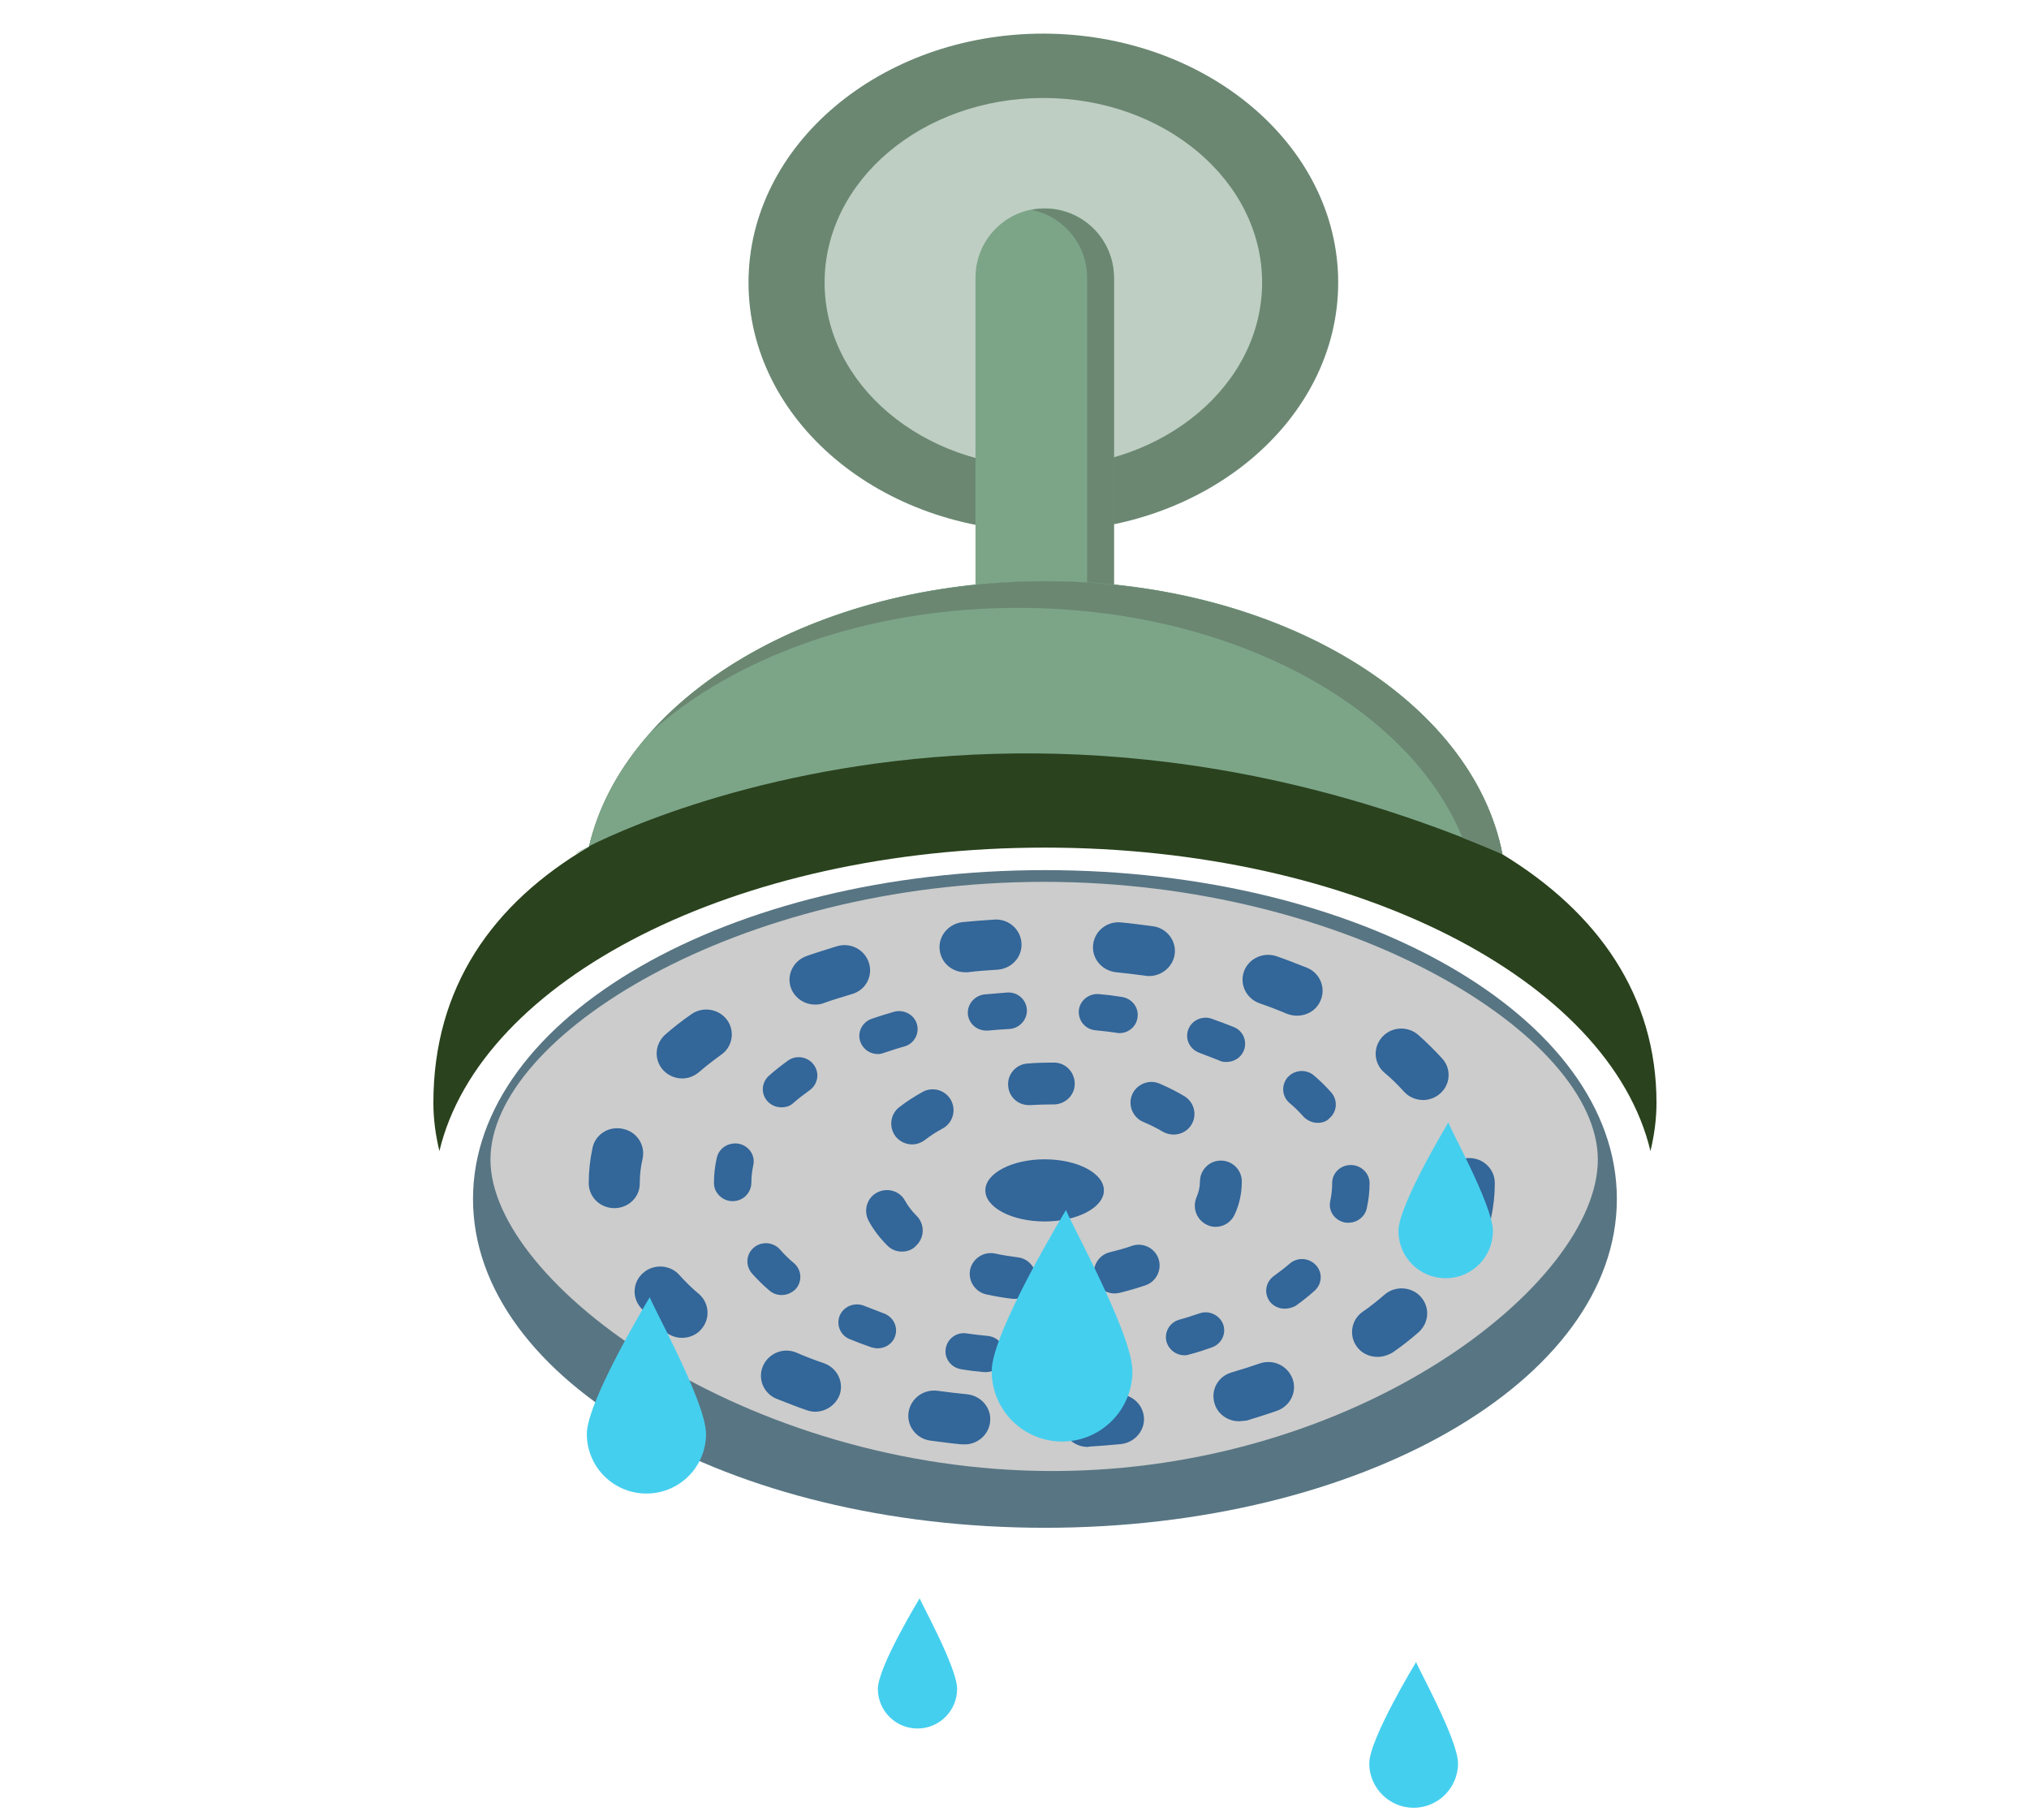 <?xml version="1.0" encoding="utf-8"?>
<!-- Generator: Adobe Illustrator 17.1.0, SVG Export Plug-In . SVG Version: 6.00 Build 0)  -->
<svg version="1.2" baseProfile="tiny" id="Layer_1" xmlns="http://www.w3.org/2000/svg" xmlns:xlink="http://www.w3.org/1999/xlink"
	 x="0px" y="0px" viewBox="0 328 640 574" xml:space="preserve">
<g>
			<path fill="#6B8772" d="M422.1,417.1c0,43.3-41.6,78.5-93,78.5c-51.4,0-93-35.1-93-78.5c0-43.3,41.6-78.5,93-78.5
				C380.5,338.7,422.1,373.8,422.1,417.1z"/>
			<path fill="#BECEC2" d="M398.1,417.1c0,32.2-30.9,58.2-69,58.2c-38.1,0-69-26.1-69-58.2c0-32.2,30.9-58.2,69-58.2
				C367.3,358.9,398.1,385,398.1,417.1z"/>
			<path fill="#7CA588" d="M351.3,551.6c0,12-9.7,21.8-21.8,21.8l0,0c-12,0-21.8-9.7-21.8-21.8V415.5c0-12,9.7-21.8,21.8-21.8l0,0
				c12,0,21.8,9.7,21.8,21.8V551.6z"/>
			<path fill="#6B8772" d="M329.6,393.8c-1.5,0-2.9,0.1-4.2,0.4c10,2,17.5,10.8,17.5,21.4v136.1c0,10.6-7.5,19.4-17.5,21.4
				c1.4,0.3,2.8,0.4,4.2,0.4c12,0,21.8-9.7,21.8-21.8V415.5C351.3,403.5,341.6,393.8,329.6,393.8z"/>
			<path fill="#2A421D" d="M329.6,595.3c97.5,0,178.1,41.6,191,95.7c1.2-5,1.9-10,1.9-15.2c0-33.8-18.4-60-48.6-78.4
				c-9.4-48.6-70.4-86.1-144.3-86.1c-72.6,0-132.8,36.3-143.8,83.7c-30.5,17.9-49.1,44.4-49.1,80.8c0,5.2,0.7,10.2,1.9,15.2
				C151.5,636.9,232,595.3,329.6,595.3z"/>
			<path fill="#7CA588" d="M473.9,597.3c-9.4-48.6-70.4-86.1-144.3-86.1c-72.6,0-132.8,36.3-143.8,83.7
				C155.3,612.8,291.2,518.9,473.9,597.3z"/>
			<path fill="#6B8772" d="M321.1,519.7c66.8,0,123.1,30.7,140.2,72.5c4.2,1.6,8.4,3.4,12.6,5.2c-9.4-48.6-70.4-86.1-144.3-86.1
				c-52.7,0-98.9,19.1-124.4,47.7C231.7,535.1,273.8,519.7,321.1,519.7z"/>
			<path fill="#587583" d="M510,706.1c0,57.3-80.8,103.7-180.4,103.7s-180.4-46.4-180.4-103.7c0-57.3,80.8-103.7,180.4-103.7
				S510,648.8,510,706.1z"/>
			<path fill="#CCCCCC" d="M504,693.7c0,39-75.5,98.2-172,98.2s-177.3-59.2-177.3-98.2c0-39,78.2-87.6,174.6-87.6
				S504,654.7,504,693.7z"/>
			<path fill="#336699" d="M343.1,784.3c-4.2,0-7.8-3.2-8.1-7.4c-0.3-4.4,3.1-8.1,7.6-8.4c3.1-0.2,6.3-0.4,9.3-0.8
				c4.5-0.4,8.4,2.7,8.9,7c0.5,4.3-2.8,8.2-7.2,8.7c-3.3,0.3-6.6,0.6-10,0.8C343.4,784.2,343.3,784.3,343.1,784.3z M304.3,783.5
				c-0.3,0-0.6,0-0.9,0c-3.4-0.3-6.7-0.8-10-1.2c-4.4-0.6-7.5-4.7-6.8-9c0.7-4.3,4.7-7.3,9.2-6.7c3,0.4,6.1,0.8,9.3,1.1
				c4.4,0.5,7.7,4.3,7.2,8.7C311.9,780.4,308.4,783.5,304.3,783.5z M390.8,776.2c-3.5,0-6.7-2.2-7.7-5.6c-1.3-4.2,1.1-8.6,5.4-9.8
				c3-0.9,5.9-1.8,8.8-2.8c4.2-1.5,8.8,0.6,10.4,4.8c1.5,4.1-0.7,8.6-4.9,10.1c-3.1,1.1-6.4,2.1-9.6,3.1
				C392.4,776,391.6,776.2,390.8,776.2z M257.1,773.2c-0.9,0-1.8-0.2-2.7-0.5c-3.2-1.1-6.4-2.4-9.5-3.6c-4.1-1.7-6-6.4-4.2-10.4
				c1.8-4,6.5-5.9,10.6-4.1c2.8,1.2,5.6,2.3,8.6,3.3c4.2,1.5,6.4,6,4.9,10.1C263.5,771.2,260.4,773.2,257.1,773.2z M434.5,755.9
				c-2.5,0-5-1.1-6.5-3.2c-2.6-3.5-1.8-8.5,1.8-11c2.5-1.7,4.8-3.6,6.9-5.4c3.3-2.9,8.5-2.6,11.4,0.6c3,3.3,2.7,8.2-0.6,11.2
				c-2.5,2.2-5.3,4.4-8.2,6.4C437.8,755.4,436.1,755.9,434.5,755.9z M215.1,749.9c-1.9,0-3.8-0.7-5.4-2c-2.7-2.4-5.2-4.8-7.5-7.4
				c-3-3.3-2.6-8.3,0.7-11.1c3.3-2.9,8.5-2.6,11.4,0.7c1.9,2.1,3.9,4.1,6.2,6c3.3,2.9,3.6,7.9,0.6,11.2
				C219.6,749,217.4,749.9,215.1,749.9z M462.3,718.4c-0.6,0-1.1-0.1-1.7-0.2c-4.4-0.9-7.1-5.1-6.2-9.4c0.6-2.6,0.9-5.1,0.9-7.7
				c0-4.4,3.6-7.9,8.1-7.9c4.5,0,8.1,3.5,8.1,7.9c0,3.7-0.4,7.4-1.2,11.1C469.4,715.9,466.1,718.4,462.3,718.4z M193.8,709
				c-4.5,0-8.1-3.5-8.1-7.9c0-3.7,0.4-7.4,1.2-11.1c0.9-4.3,5.2-7,9.6-6c4.4,0.9,7.1,5.1,6.2,9.4c-0.6,2.5-0.9,5.1-0.9,7.7
				C201.9,705.5,198.2,709,193.8,709z M448.9,674.9c-2.2,0-4.5-0.9-6.1-2.7c-1.9-2.1-3.9-4.1-6.2-6c-3.3-2.9-3.6-7.9-0.6-11.2
				c3-3.3,8.1-3.5,11.4-0.6c2.7,2.4,5.2,4.9,7.5,7.4c3,3.3,2.6,8.3-0.7,11.1C452.7,674.2,450.8,674.9,448.9,674.9z M215.2,668.1
				c-2.2,0-4.4-0.9-6-2.6c-3-3.3-2.7-8.2,0.6-11.2c2.5-2.2,5.3-4.4,8.2-6.4c3.6-2.6,8.7-1.8,11.3,1.7c2.6,3.5,1.8,8.5-1.8,11
				c-2.5,1.8-4.8,3.6-6.9,5.4C219,667.4,217.1,668.1,215.2,668.1z M409.1,648.3c-1.1,0-2.1-0.2-3.2-0.6c-2.8-1.2-5.7-2.3-8.6-3.3
				c-4.2-1.5-6.4-6-4.9-10.1c1.5-4.1,6.2-6.2,10.4-4.7c3.2,1.1,6.4,2.4,9.5,3.6c4.1,1.7,6,6.4,4.2,10.4
				C415.2,646.6,412.3,648.3,409.1,648.3z M257.1,644.8c-3.3,0-6.4-2-7.6-5.2c-1.5-4.1,0.7-8.6,4.9-10.1c3.1-1.1,6.4-2.1,9.6-3.1
				c4.3-1.3,8.8,1.1,10.1,5.3c1.3,4.2-1.1,8.6-5.4,9.8c-3,0.9-6,1.8-8.8,2.8C259,644.7,258,644.8,257.1,644.8z M362.5,635.8
				c-0.4,0-0.8,0-1.2-0.1c-3.1-0.4-6.2-0.8-9.3-1.1c-4.4-0.5-7.7-4.3-7.2-8.7s4.5-7.5,8.9-7c3.4,0.3,6.7,0.8,10,1.2
				c4.4,0.6,7.5,4.7,6.8,9C369.9,632.9,366.4,635.8,362.5,635.8z M304.4,634.6c-4.1,0-7.6-3-8-7.1c-0.5-4.3,2.8-8.2,7.2-8.7
				c3.3-0.3,6.6-0.6,10-0.8c4.5-0.3,8.3,3,8.6,7.4c0.3,4.4-3.1,8.1-7.6,8.4c-3.1,0.2-6.3,0.4-9.3,0.8
				C304.9,634.6,304.7,634.6,304.4,634.6z"/>
			<path fill="#336699" d="M339.1,761.3c-3.1,0-5.6-2.3-5.8-5.4c-0.2-3.1,2.3-5.9,5.5-6.1c2.3-0.1,4.5-0.3,6.8-0.5
				c3.2-0.3,6.1,2,6.4,5.1c0.3,3.1-2,5.9-5.2,6.3c-2.4,0.2-4.8,0.4-7.2,0.6C339.3,761.2,339.2,761.3,339.1,761.3z M311,760.7
				c-0.2,0-0.4,0-0.6,0c-2.4-0.2-4.9-0.5-7.2-0.9c-3.2-0.5-5.4-3.4-4.9-6.5c0.5-3.1,3.4-5.3,6.6-4.8c2.2,0.3,4.4,0.6,6.7,0.8
				c3.2,0.3,5.5,3.1,5.2,6.3C316.5,758.5,314,760.7,311,760.7z M373.6,755.4c-2.5,0-4.8-1.6-5.6-4.1c-0.9-3,0.8-6.2,3.9-7.1
				c2.2-0.6,4.3-1.3,6.4-2c3-1.1,6.4,0.5,7.5,3.4c1.1,3-0.5,6.2-3.5,7.3c-2.3,0.8-4.6,1.6-7,2.2
				C374.7,755.3,374.2,755.4,373.6,755.4z M276.9,753.2c-0.7,0-1.3-0.1-2-0.3c-2.3-0.8-4.7-1.7-6.9-2.6c-3-1.2-4.3-4.6-3.1-7.5
				c1.3-2.9,4.7-4.2,7.7-3c2,0.8,4.1,1.6,6.2,2.4c3,1.1,4.6,4.3,3.5,7.3C281.5,751.8,279.2,753.2,276.9,753.2z M405.2,740.7
				c-1.8,0-3.6-0.8-4.7-2.3c-1.9-2.6-1.3-6.1,1.3-8c1.8-1.3,3.5-2.6,5-3.9c2.4-2.1,6.1-1.9,8.3,0.5c2.2,2.4,1.9,6-0.5,8.1
				c-1.8,1.6-3.8,3.2-5.9,4.7C407.6,740.4,406.4,740.7,405.2,740.7z M246.5,736.4c-1.4,0-2.8-0.5-3.9-1.5c-2-1.7-3.8-3.5-5.4-5.3
				c-2.1-2.4-1.9-6,0.5-8.1c2.4-2.1,6.1-1.9,8.3,0.5c1.3,1.5,2.8,3,4.5,4.4c2.4,2.1,2.6,5.7,0.5,8.1
				C249.7,735.8,248.1,736.4,246.5,736.4z M425.3,713.6c-0.4,0-0.8,0-1.2-0.1c-3.2-0.7-5.2-3.7-4.5-6.8c0.4-1.8,0.6-3.7,0.6-5.6
				c0-3.2,2.6-5.7,5.9-5.7c3.2,0,5.9,2.6,5.9,5.7c0,2.7-0.3,5.4-0.9,8C430.5,711.8,428,713.6,425.3,713.6z M231.1,706.8
				c-3.2,0-5.9-2.6-5.9-5.7c0-2.7,0.3-5.4,0.9-8c0.7-3.1,3.8-5,7-4.4c3.2,0.7,5.2,3.7,4.5,6.8c-0.4,1.8-0.6,3.7-0.6,5.6
				C236.9,704.3,234.3,706.8,231.1,706.8z M415.6,682.1c-1.6,0-3.2-0.7-4.4-1.9c-1.3-1.5-2.8-3-4.5-4.4c-2.4-2.1-2.6-5.7-0.5-8.1
				c2.2-2.4,5.9-2.6,8.3-0.5c2,1.7,3.8,3.5,5.4,5.3c2.1,2.4,1.9,6-0.5,8.1C418.4,681.7,417,682.1,415.6,682.1z M246.5,677.2
				c-1.6,0-3.2-0.6-4.4-1.9c-2.2-2.4-1.9-6,0.5-8.1c1.8-1.6,3.8-3.2,5.9-4.7c2.6-1.9,6.3-1.3,8.2,1.3c1.9,2.6,1.3,6.1-1.3,8
				c-1.8,1.3-3.5,2.6-5,3.9C249.3,676.8,247.9,677.2,246.5,677.2z M386.8,662.9c-0.8,0-1.6-0.1-2.3-0.5c-2-0.8-4.1-1.6-6.2-2.4
				c-3-1.1-4.6-4.3-3.5-7.3c1.1-3,4.5-4.5,7.5-3.4c2.3,0.8,4.6,1.7,6.9,2.6c3,1.2,4.3,4.6,3.1,7.5
				C391.3,661.7,389.1,662.9,386.8,662.9z M276.9,660.4c-2.4,0-4.6-1.4-5.5-3.8c-1.1-3,0.5-6.2,3.5-7.3c2.3-0.8,4.6-1.5,7-2.2
				c3.1-0.9,6.4,0.8,7.3,3.8c0.9,3-0.8,6.2-3.9,7.1c-2.2,0.6-4.3,1.3-6.4,2C278.2,660.3,277.5,660.4,276.9,660.4z M353.1,653.8
				c-0.3,0-0.6,0-0.9-0.1c-2.2-0.3-4.4-0.6-6.7-0.8c-3.2-0.3-5.5-3.1-5.2-6.3c0.3-3.1,3.2-5.4,6.4-5.1c2.4,0.2,4.8,0.5,7.2,0.9
				c3.2,0.5,5.4,3.4,4.9,6.5C358.4,651.8,355.9,653.8,353.1,653.8z M311.1,653c-3,0-5.5-2.2-5.8-5.1c-0.3-3.1,2-5.9,5.2-6.3
				c2.4-0.2,4.8-0.4,7.2-0.6c3.3-0.2,6,2.2,6.2,5.4c0.2,3.1-2.3,5.9-5.5,6.1c-2.3,0.1-4.5,0.3-6.8,0.5
				C311.5,653,311.3,653,311.1,653z"/>
			<path fill="#336699" d="M320.3,737.6c-0.3,0-0.5,0-0.8,0c-2.8-0.3-5.6-0.8-8.4-1.4c-3.5-0.8-5.8-4.2-5.1-7.8
				c0.8-3.5,4.2-5.8,7.8-5.1c2.3,0.5,4.8,0.9,7.2,1.2c3.6,0.4,6.2,3.7,5.8,7.3C326.4,735.1,323.6,737.6,320.3,737.6z M351.6,735.9
				c-3,0-5.7-2-6.4-5.1c-0.8-3.5,1.4-7.1,4.9-7.9c2.4-0.6,4.7-1.2,6.9-2c3.4-1.2,7.2,0.6,8.4,4c1.2,3.4-0.6,7.2-4,8.4
				c-2.6,0.9-5.4,1.7-8.2,2.4C352.6,735.8,352.1,735.9,351.6,735.9z M284.5,722.7c-1.7,0-3.3-0.6-4.6-1.9c-2.4-2.4-4.4-5-5.9-7.8
				c-1.7-3.2-0.6-7.2,2.6-8.9c3.2-1.7,7.2-0.6,8.9,2.6c0.9,1.6,2.1,3.2,3.6,4.7c2.6,2.6,2.6,6.7,0,9.3
				C287.9,722.1,286.2,722.7,284.5,722.7z M383.4,714.9c-0.9,0-1.8-0.2-2.6-0.6c-3.3-1.5-4.8-5.3-3.4-8.7c0.7-1.6,1.1-3.3,1.1-5
				c0-3.6,2.9-6.6,6.6-6.6c3.6,0,6.6,2.9,6.6,6.6c0,3.5-0.7,7-2.2,10.3C388.4,713.4,386,714.9,383.4,714.9z M287.7,688.9
				c-2,0-3.9-0.9-5.2-2.5c-2.2-2.9-1.7-7,1.1-9.2c2.3-1.8,4.8-3.4,7.5-4.9c3.2-1.7,7.2-0.5,8.9,2.7c1.7,3.2,0.5,7.2-2.7,8.9
				c-2.1,1.1-4,2.4-5.7,3.7C290.5,688.4,289.1,688.9,287.7,688.9z M370.2,685.8c-1.2,0-2.3-0.3-3.4-0.9c-1.9-1.1-4-2.2-6.2-3.1
				c-3.3-1.4-4.9-5.3-3.5-8.6c1.4-3.3,5.3-4.9,8.6-3.5c2.8,1.2,5.4,2.5,7.9,4c3.1,1.9,4.1,5.9,2.2,9
				C374.6,684.7,372.4,685.8,370.2,685.8z M324.5,676.5c-3.4,0-6.3-2.6-6.5-6.1c-0.3-3.6,2.5-6.8,6.1-7c2.3-0.2,4.7-0.3,7.1-0.3
				l1.3,0c3.6,0,6.5,3,6.5,6.7c0,3.6-3,6.5-6.7,6.5l-1.1,0c-2.1,0-4.2,0.1-6.2,0.2C324.8,676.5,324.7,676.5,324.5,676.5z"/>
			<path fill="#336699" d="M348.2,703.4c0,5.4-8.4,9.8-18.7,9.8c-10.3,0-18.7-4.4-18.7-9.8c0-5.4,8.4-9.8,18.7-9.8
				C339.9,693.6,348.2,698,348.2,703.4z"/>

			<path fill="#45CFEF" d="M357.2,760.4c0,12.2-9.9,22.2-22.2,22.2c-12.2,0-22.2-9.9-22.2-22.2s23.5-50.9,23.5-50.9
				C335.4,709.5,357.2,748.1,357.2,760.4z"/>
			<path fill="#45CFEF" d="M222.7,780.2c0,10.4-8.4,18.8-18.8,18.8c-10.4,0-18.8-8.4-18.8-18.8s19.9-43.2,19.9-43.2
				C204.2,737,222.7,769.8,222.7,780.2z"/>
			<path fill="#45CFEF" d="M470.9,716.2c0,8.3-6.7,14.9-14.9,14.9c-8.3,0-14.9-6.7-14.9-14.9s15.8-34.3,15.8-34.3
				C456.2,681.9,470.9,707.9,470.9,716.2z"/>
			<path fill="#45CFEF" d="M301.9,860.6c0,6.9-5.6,12.5-12.5,12.5c-6.9,0-12.5-5.6-12.5-12.5s13.2-28.6,13.2-28.6
				C289.7,832,301.9,853.7,301.9,860.6z"/>
			<path fill="#45CFEF" d="M459.9,884.1c0,7.7-6.3,14-14,14c-7.7,0-14-6.3-14-14s14.8-32,14.8-32C446.2,852.1,459.9,876.4,459.9,884.1z
				"/>
	</g>
</svg>
